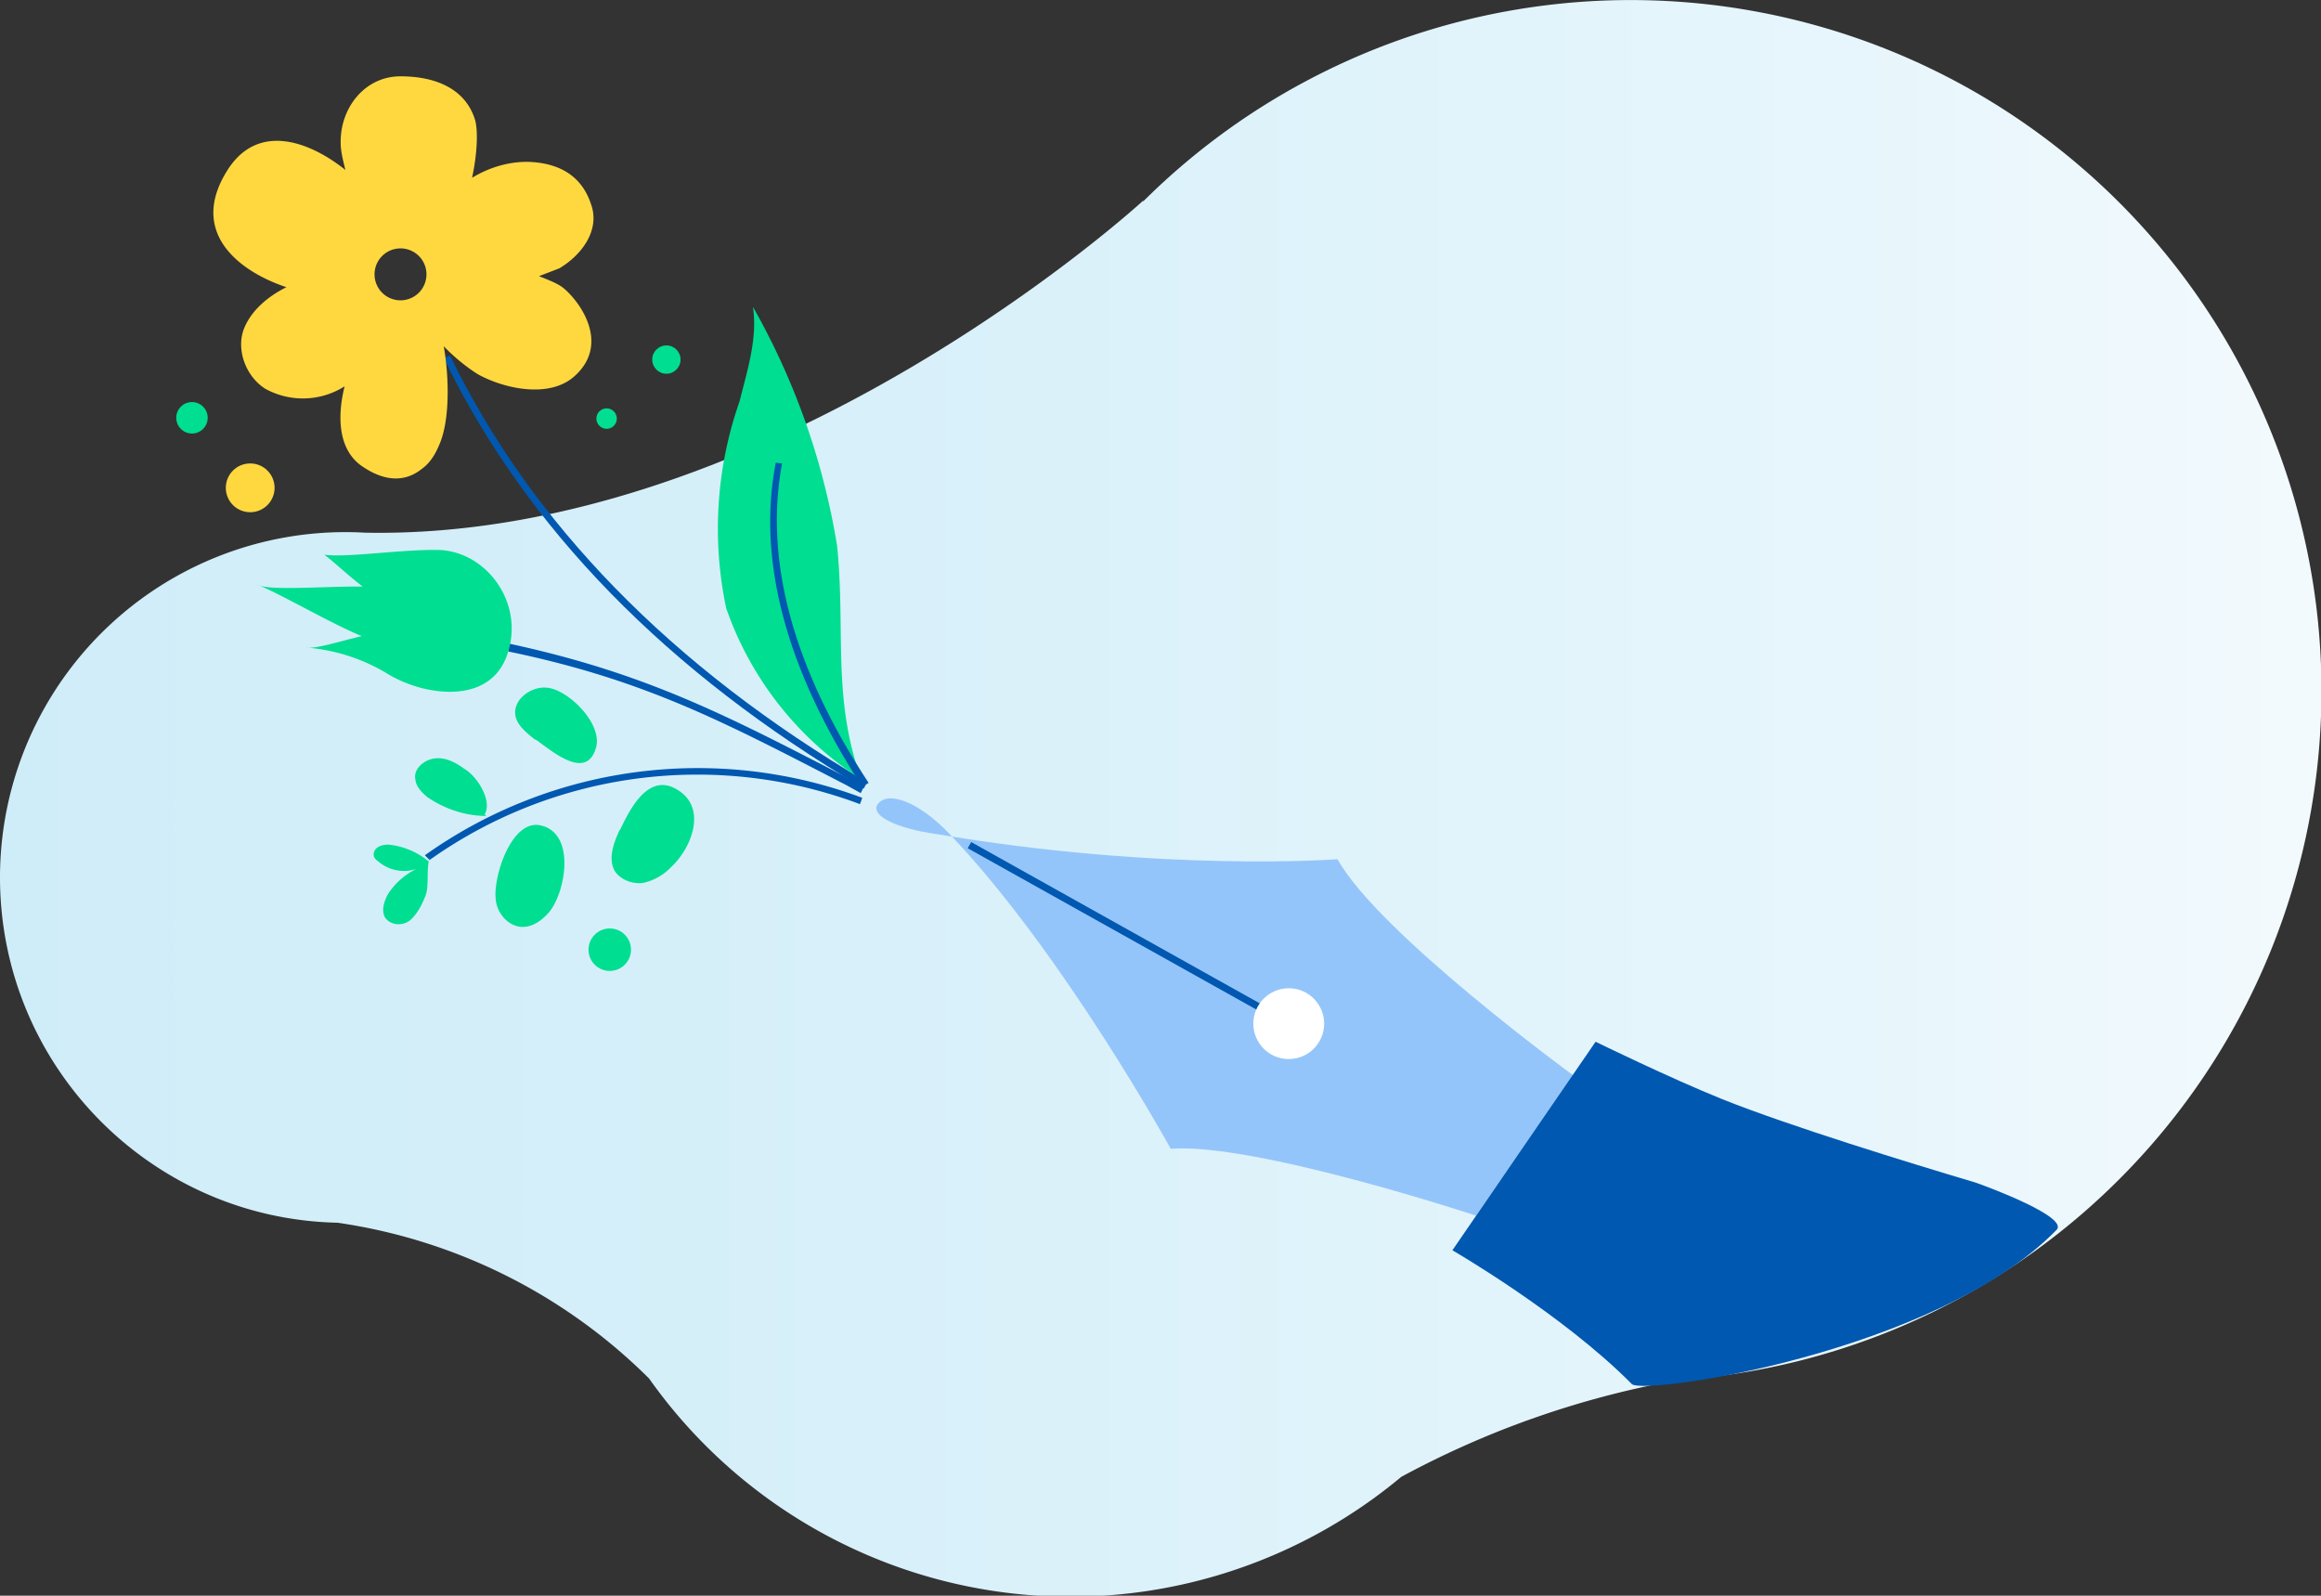 <svg id="Layer_1" xmlns="http://www.w3.org/2000/svg" viewBox="0 0 295 202.8">
  <rect x="0" y="0" width="295" height="202.8" fill="#333333" stroke="none"/>
  <linearGradient id="SVGID_1_" gradientUnits="userSpaceOnUse" y1="101.4" x2="295" y2="101.4">
    <stop offset="0" stop-color="#cfedf9" />
    <stop offset="0.3" stop-color="#d5eff9" />
    <stop offset="0.8" stop-color="#e7f6fc" />
    <stop offset="1" stop-color="#f3fafd" />
  </linearGradient>
  <path
    d="M0 111.5a43.9 43.9 0 0 1 46.4-43.8c51.9 1 98.9-42.2 98.9-42.2v.1a87.8 87.8 0 1 1 68 149.8 117 117 0 0 0-35.2 12.3 65.6 65.6 0 0 1-95.6-12.5 70.4 70.4 0 0 0-39.6-19.8c-23.8-.5-42.9-20-42.9-43.9z"
    fill="url(#SVGID_1_)"
  />
  <path
    d="M200 136.7s-24.8-18.1-30-27.5c0 0-22 1.7-51-3.2-5-.7-8.3-2.3-7.5-3.7 1.2-1.9 5.2-.5 9.2 3.7 14.4 15.1 28.1 40 28.1 40 10.7-.8 38.8 8.5 38.8 8.5"
    fill="#94c5fa"
  />
  <path
    fill="#0058B0"
    d="M261.4 156.3c1.5-1.6-8.3-5.3-10.3-6-8.4-2.5-23.7-7.2-32.2-10.6-6.7-2.7-16.1-7.3-16.1-7.3l-18.2 26.5s14 8.1 22.8 17c1.5 1.5 38.8-4 54-19.6z"
  />
  <path transform="rotate(-60.8 141.7 117.8)" fill="#0058B0" d="M141.3 96.6h.9V139h-.9z" />
  <path
    fill="#0058B0"
    d="M109.8 100.2C84.7 85.4 66.8 67 56.4 45.5l.8-.3c10.3 21.2 28 39.5 53 54.2l-.4.8z"
  />
  <path
    fill="#0058B0"
    d="M109.4 100.8l-1.8-1c-15.5-8-25.6-13.4-43-17l.1-1C82.3 85.6 92.5 91 108 99l1.8 1-.4.8zM54.6 109.3l-.6-.6a59.8 59.8 0 0 1 55.6-7.3l-.3.8a58.8 58.8 0 0 0-54.7 7.1z"
  />
  <path
    fill="#00DE91"
    d="M49.2 85.6a23.4 23.4 0 0 0-10.3-3.3c2.2.4 11.2-3.5 11-1-.7 2.4-13.7-5.8-17.3-7 2.5 1.3 18.7-1 17.4 1.4-1.2 2.1-7-4-8.8-5.2 3 .4 9.8-.7 14.6-.6 6 .2 10.9 6.7 8.7 13.2-2.2 6.7-10.8 5.3-15.3 2.5z"
  />
  <path
    fill="#FFD840"
    d="M71.6 36.6c-.6-.5-1.8-1-3.1-1.5l2.6-1c3-1.8 5.2-5 4-8.2-1-3-3.3-5-7.4-5.3-2.8-.2-5.6.7-7.7 2 .6-2.8.8-5.7.4-7.3-1.2-4-5-5.6-9.5-5.6-4.6 0-7.7 4.1-7.6 8.5 0 1 .3 2.2.6 3.4-4.5-3.6-11.2-6.2-15.1.2-4.8 7.8 1.6 12.7 7.6 14.7-2.4 1.2-4.5 3-5.4 5.3-1 2.6.2 6 2.7 7.6a9.9 9.9 0 0 0 10.1-.3c-.9 3.6-.9 7.8 2 10 2.5 1.8 5.3 2.5 7.8.5 1-.7 1.7-1.8 2.2-3 1.4-3.1 1.3-8.6.6-12.6 1.5 1.6 3.4 3 4.4 3.6 3.3 1.8 8.8 3 12 .4 4.9-4.1 1-9.6-1.2-11.4zm-22 1.3a3.3 3.3 0 1 1 3.1-5.8 3.3 3.3 0 0 1-3.1 5.8z"
  />
  <path
    fill="#00DE91"
    d="M54.5 109.5a9.4 9.4 0 0 0-4.7-2.1c-1-.2-2.4.2-2.3 1.3 0 .3.3.6.6.8a5 5 0 0 0 5.6.6 9 9 0 0 0-4.3 3.4c-.6 1-1 2.3-.4 3.2.8 1 2.4 1 3.3.1s1.4-2 1.8-3c.5-1.4 0-3.7.6-5M61.8 103.7c-2.7 0-5.3-.9-7.5-2.4-.7-.6-1.4-1.3-1.5-2.2-.3-1.3 1-2.5 2.4-2.7s2.7.5 3.8 1.3c1.7 1 3.6 4.1 2.6 5.8M63 114.2c.1 1.7 1.4 3.4 3.2 3.6 1.5.1 2.8-.9 3.7-2 2-2.6 3.3-9.9-1.2-10.9-3.7-.8-6 6.5-5.7 9.3zM68 94c-1-.8-2.3-1.8-2.5-3.1-.3-2 2-3.7 4-3.5 2.7.2 7.3 4.7 6.2 7.8-1.3 4-5.6.2-7.6-1.2zM78.8 105.4c-.8 1.7-1.6 3.8-.6 5.4.8 1.1 2.3 1.6 3.6 1.4a7 7 0 0 0 3.5-2c2.5-2.3 4.6-7.3 1-9.7-3.7-2.5-6.1 2-7.5 5zM109.7 99.2a42.3 42.3 0 0 1-17.4-21.9A48.9 48.9 0 0 1 94 51C95 47 96.3 43 95.7 39a91.1 91.1 0 0 1 10.7 30.4c1.1 11-.7 19.5 3.2 30l-2.8-4.1"
  />
  <circle fill="#00DE91" cx="24.4" cy="53.1" r="2" />
  <circle fill="#FFD840" cx="31.8" cy="62" r="3.1" />
  <circle fill="#00DE91" cx="77.1" cy="53.2" r="1.3" />
  <circle fill="#00DE91" cx="84.7" cy="45.7" r="1.8" />
  <circle fill="#00DE91" cx="77.5" cy="120.7" r="2.7" />
  <circle cx="163.8" cy="130.1" r="4.5" fill="#fff" />
  <path
    fill="#0058B0"
    d="M109.6 100c-9.7-14.9-13.4-28.8-11-41.2l.8.1c-2.3 12.3 1.4 26 11 40.6l-.8.5z"
  />
</svg>
